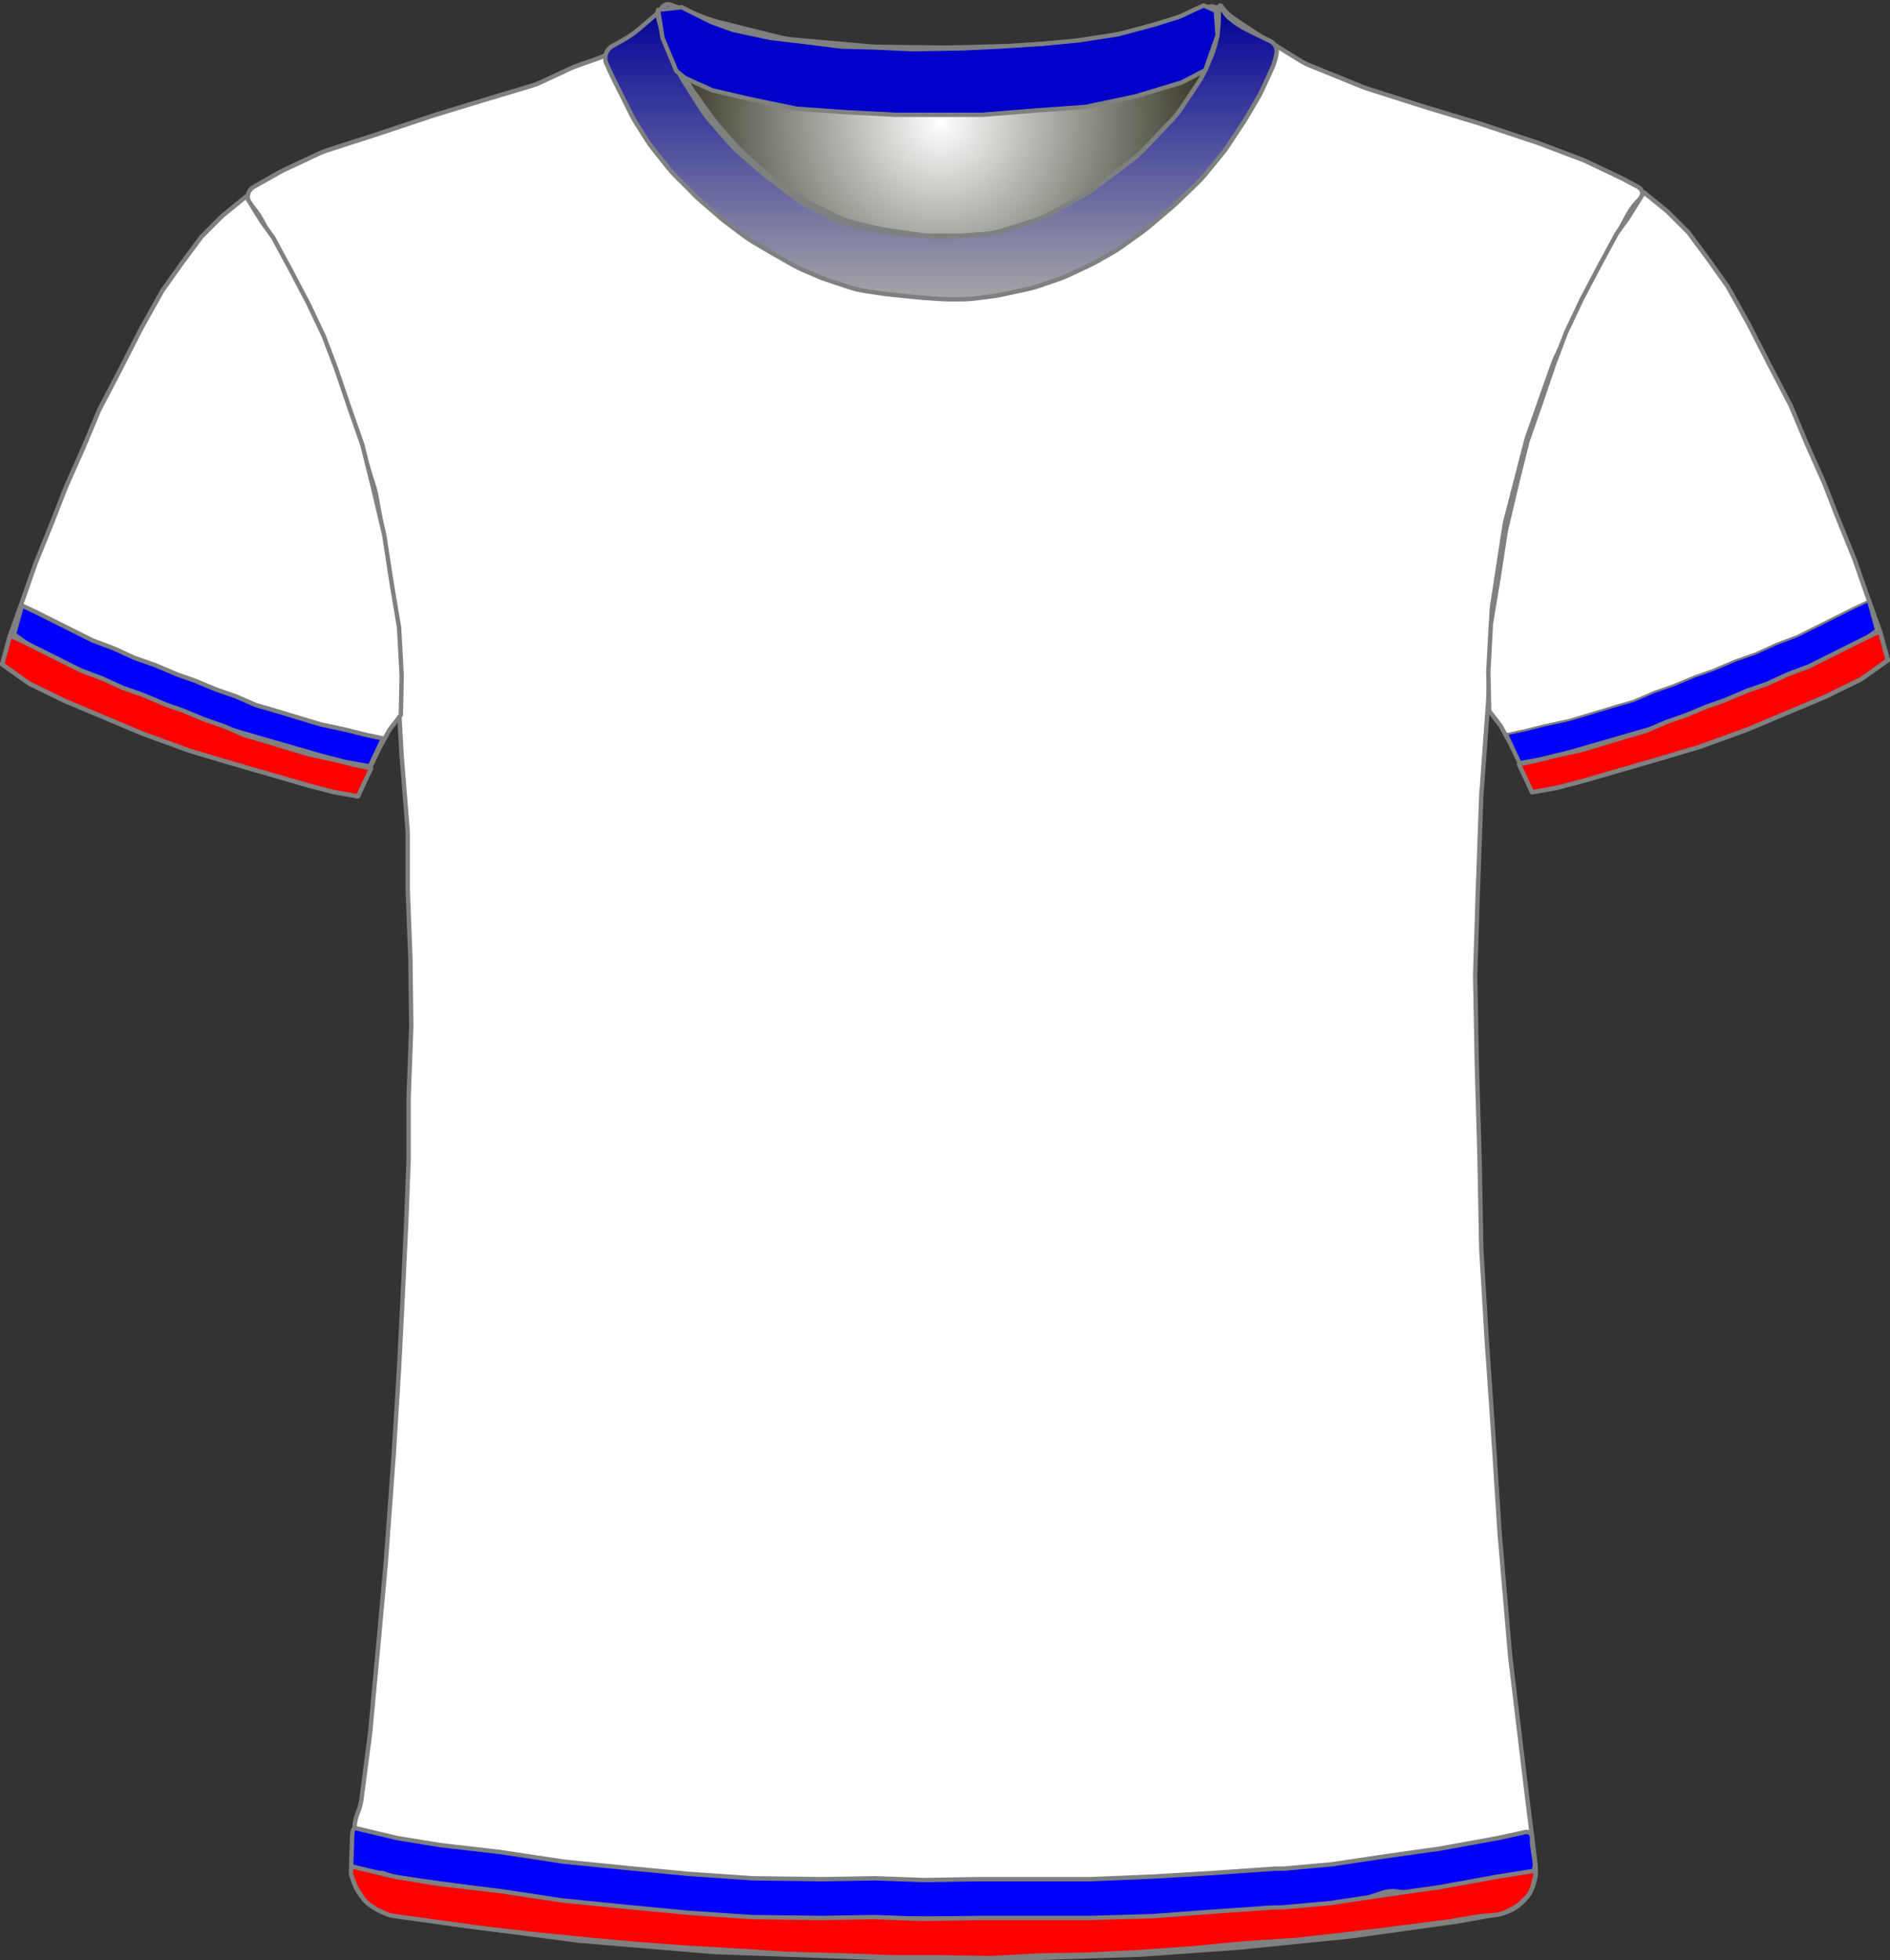 <?xml version="1.0" encoding="UTF-8" standalone="no"?>
<!DOCTYPE svg PUBLIC "-//W3C//DTD SVG 1.1//EN" "http://www.w3.org/Graphics/SVG/1.1/DTD/svg11.dtd">
<svg xmlns="http://www.w3.org/2000/svg" xmlns:xl="http://www.w3.org/1999/xlink" version="1.1" viewBox="-86.5 -462.5 432.405 448.403" width="432.405pt" height="448.403pt" xmlns:dc="http://purl.org/dc/elements/1.1/">
  <rect x="-86.5" y="-462.5" width="432.405" height="448.403" fill="#333333" stroke="none"/>
  <defs>
    <radialGradient cx="0" cy="0" r="1" id="Gradient" gradientUnits="userSpaceOnUse">
      <stop offset="0" stop-color="white"/>
      <stop offset="1" stop-color="#171605"/>
    </radialGradient>
    <radialGradient id="Obj_Gradient" xl:href="#Gradient" gradientTransform="translate(128.759 -434.6) scale(70.263)"/>
    <linearGradient x1="0" x2="1" id="Gradient_2" gradientUnits="userSpaceOnUse">
      <stop offset="0" stop-color="#000098"/>
      <stop offset="1" stop-color="#a5a5a5"/>
    </linearGradient>
    <linearGradient id="Obj_Gradient_2" xl:href="#Gradient_2" gradientTransform="translate(128.787 -461.244) rotate(90) scale(67.199)"/>
  </defs>
  <g stroke="none" stroke-opacity="1" stroke-dasharray="none" fill="none" fill-opacity="1">
    <title>club_nacional</title>
    <g>
      <title>Capa 1</title>
      <path d="M 67.006 -461.41 L 75.171 -458.292 C 76.029 -457.964 76.906 -457.688 77.797 -457.466 L 91.514 -454.036 C 92.676 -453.746 93.858 -453.547 95.051 -453.44 L 112.577 -451.879 C 113.165 -451.826 113.755 -451.796 114.345 -451.789 L 129.824 -451.605 C 130.114 -451.602 130.404 -451.604 130.695 -451.611 L 145.118 -451.986 C 145.479 -451.995 145.839 -452.013 146.199 -452.039 L 160.571 -453.091 C 161.562 -453.164 162.548 -453.3 163.521 -453.5 L 175.094 -455.878 C 176.136 -456.093 177.162 -456.379 178.165 -456.735 L 189.917 -460.91 C 191.007 -461.297 192.21 -460.766 192.659 -459.7 L 192.659 -459.7 C 193.181 -458.46 193.333 -457.095 193.097 -455.771 L 192.916 -454.76 C 192.613 -453.059 192.118 -451.397 191.442 -449.807 L 189.899 -446.176 C 189.34 -444.861 188.661 -443.602 187.868 -442.414 L 184.183 -436.885 C 183.435 -435.764 182.591 -434.711 181.659 -433.737 L 175.364 -427.162 C 174.495 -426.256 173.555 -425.422 172.55 -424.668 L 164.176 -418.387 C 163.299 -417.73 162.377 -417.136 161.416 -416.61 L 154.231 -412.679 C 152.919 -411.961 151.542 -411.373 150.116 -410.923 L 143.443 -408.816 C 141.727 -408.274 139.952 -407.935 138.156 -407.807 L 131.27 -407.315 C 130.197 -407.238 129.121 -407.237 128.049 -407.311 L 119.612 -407.893 C 118.578 -407.964 117.55 -408.105 116.535 -408.315 L 109.4 -409.792 C 107.448 -410.195 105.556 -410.851 103.774 -411.743 L 99.114 -414.072 C 97.88 -414.69 96.704 -415.416 95.6 -416.244 L 89.918 -420.506 C 89.479 -420.835 89.052 -421.18 88.637 -421.54 L 82.882 -426.538 C 82.068 -427.245 81.304 -428.009 80.597 -428.823 L 76.192 -433.896 C 75.438 -434.764 74.75 -435.688 74.134 -436.659 L 70.4 -442.547 C 70.04 -443.115 69.704 -443.699 69.395 -444.297 L 67.775 -447.43 C 67.166 -448.608 66.659 -449.836 66.262 -451.101 L 64.982 -455.174 C 64.767 -455.858 64.584 -456.551 64.434 -457.251 L 64.359 -457.6 C 64.165 -458.508 64.272 -459.456 64.665 -460.297 L 64.759 -460.5 C 65.154 -461.345 66.134 -461.742 67.006 -461.41 Z" fill="url(#Obj_Gradient)"/>
      <path d="M 67.006 -461.41 L 75.171 -458.292 C 76.029 -457.964 76.906 -457.688 77.797 -457.466 L 91.514 -454.036 C 92.676 -453.746 93.858 -453.547 95.051 -453.44 L 112.577 -451.879 C 113.165 -451.826 113.755 -451.796 114.345 -451.789 L 129.824 -451.605 C 130.114 -451.602 130.404 -451.604 130.695 -451.611 L 145.118 -451.986 C 145.479 -451.995 145.839 -452.013 146.199 -452.039 L 160.571 -453.091 C 161.562 -453.164 162.548 -453.3 163.521 -453.5 L 175.094 -455.878 C 176.136 -456.093 177.162 -456.379 178.165 -456.735 L 189.917 -460.91 C 191.007 -461.297 192.21 -460.766 192.659 -459.7 L 192.659 -459.7 C 193.181 -458.46 193.333 -457.095 193.097 -455.771 L 192.916 -454.76 C 192.613 -453.059 192.118 -451.397 191.442 -449.807 L 189.899 -446.176 C 189.34 -444.861 188.661 -443.602 187.868 -442.414 L 184.183 -436.885 C 183.435 -435.764 182.591 -434.711 181.659 -433.737 L 175.364 -427.162 C 174.495 -426.256 173.555 -425.422 172.55 -424.668 L 164.176 -418.387 C 163.299 -417.73 162.377 -417.136 161.416 -416.61 L 154.231 -412.679 C 152.919 -411.961 151.542 -411.373 150.116 -410.923 L 143.443 -408.816 C 141.727 -408.274 139.952 -407.935 138.156 -407.807 L 131.27 -407.315 C 130.197 -407.238 129.121 -407.237 128.049 -407.311 L 119.612 -407.893 C 118.578 -407.964 117.55 -408.105 116.535 -408.315 L 109.4 -409.792 C 107.448 -410.195 105.556 -410.851 103.774 -411.743 L 99.114 -414.072 C 97.88 -414.69 96.704 -415.416 95.6 -416.244 L 89.918 -420.506 C 89.479 -420.835 89.052 -421.18 88.637 -421.54 L 82.882 -426.538 C 82.068 -427.245 81.304 -428.009 80.597 -428.823 L 76.192 -433.896 C 75.438 -434.764 74.75 -435.688 74.134 -436.659 L 70.4 -442.547 C 70.04 -443.115 69.704 -443.699 69.395 -444.297 L 67.775 -447.43 C 67.166 -448.608 66.659 -449.836 66.262 -451.101 L 64.982 -455.174 C 64.767 -455.858 64.584 -456.551 64.434 -457.251 L 64.359 -457.6 C 64.165 -458.508 64.272 -459.456 64.665 -460.297 L 64.759 -460.5 C 65.154 -461.345 66.134 -461.742 67.006 -461.41 Z" stroke="#7f8080" stroke-linecap="round" stroke-linejoin="round" stroke-width="1"/>
      <path d="M 2.973 -24.736 L 16.716 -22.446 C 16.899 -22.415 17.083 -22.388 17.267 -22.364 L 45.621 -18.648 C 45.867 -18.616 46.115 -18.59 46.362 -18.569 L 76.605 -16.032 C 76.862 -16.011 77.12 -15.995 77.377 -15.986 L 116.308 -14.61 C 116.497 -14.603 116.685 -14.6 116.874 -14.6 L 148.341 -14.6 C 148.507 -14.6 148.674 -14.603 148.841 -14.608 L 173.875 -15.39 C 174.086 -15.397 174.296 -15.407 174.506 -15.422 L 196.553 -16.983 C 196.712 -16.994 196.87 -17.008 197.028 -17.024 L 222.288 -19.569 C 222.49 -19.59 222.691 -19.614 222.892 -19.642 L 246.685 -22.957 C 246.889 -22.986 247.092 -23.018 247.295 -23.054 L 256.491 -24.7 C 261.818 -25.653 265.469 -30.607 264.802 -35.977 L 262.595 -53.768 C 262.592 -53.789 262.589 -53.811 262.587 -53.832 L 259.023 -83.531 C 259.002 -83.71 258.983 -83.89 258.968 -84.07 L 256.605 -111.63 C 256.596 -111.743 256.587 -111.857 256.58 -111.971 L 255.193 -133.562 C 255.192 -133.587 255.19 -133.613 255.188 -133.638 L 253.596 -156.724 C 253.593 -156.775 253.589 -156.825 253.586 -156.876 L 252.41 -176.678 C 252.397 -176.893 252.389 -177.107 252.385 -177.322 L 251.992 -197.917 C 251.991 -197.972 251.99 -198.028 251.988 -198.083 L 251.393 -218.317 C 251.392 -218.372 251.39 -218.428 251.389 -218.483 L 250.999 -238.992 C 250.993 -239.264 250.995 -239.536 251.004 -239.807 L 251.59 -258.167 C 251.59 -258.189 251.591 -258.211 251.592 -258.233 L 252.38 -280.102 C 252.387 -280.301 252.398 -280.499 252.413 -280.697 L 253.97 -301.918 C 253.984 -302.106 253.994 -302.294 254.001 -302.483 L 254.756 -322.382 C 254.779 -322.993 254.837 -323.603 254.931 -324.208 L 257.67 -342.012 C 257.75 -342.537 257.857 -343.058 257.99 -343.572 L 262.618 -361.53 C 262.733 -361.976 262.868 -362.418 263.021 -362.853 L 268.741 -379.092 C 268.908 -379.564 269.096 -380.027 269.305 -380.481 L 274.837 -392.466 C 274.939 -392.689 275.047 -392.909 275.16 -393.126 L 280.522 -403.468 C 280.568 -403.556 280.614 -403.644 280.662 -403.731 L 285.878 -413.348 C 286.615 -414.707 287.565 -415.94 288.691 -417 L 288.691 -417 C 289.366 -417.635 289.398 -418.698 288.763 -419.373 C 288.638 -419.505 288.493 -419.617 288.333 -419.702 L 285.119 -421.424 C 284.9 -421.541 284.679 -421.653 284.455 -421.76 L 276.601 -425.509 C 276.194 -425.703 275.78 -425.88 275.358 -426.039 L 265.683 -429.69 C 265.488 -429.763 265.292 -429.833 265.094 -429.899 L 252.4 -434.13 C 252.26 -434.177 252.121 -434.221 251.98 -434.264 L 239.097 -438.168 C 239.026 -438.189 238.956 -438.211 238.885 -438.233 L 226.381 -442.212 C 225.988 -442.337 225.599 -442.478 225.216 -442.633 L 213.24 -447.493 C 212.409 -447.83 211.607 -448.237 210.844 -448.709 L 201.224 -454.656 C 201.069 -454.752 200.915 -454.851 200.762 -454.952 L 195.872 -458.212 C 194.891 -458.867 194.019 -459.673 193.291 -460.6 L 193.291 -460.6 C 193.185 -460.734 192.991 -460.758 192.856 -460.652 C 192.753 -460.571 192.713 -460.435 192.754 -460.311 L 192.891 -459.9 C 193.35 -458.522 193.455 -457.051 193.195 -455.622 L 192.8 -453.449 C 192.528 -451.957 192.047 -450.512 191.369 -449.156 L 189.836 -446.091 C 189.54 -445.498 189.206 -444.923 188.838 -444.371 L 185.635 -439.566 C 185.206 -438.923 184.731 -438.312 184.214 -437.737 L 179.652 -432.668 C 179.611 -432.623 179.57 -432.577 179.528 -432.532 L 173.534 -426.024 C 172.906 -425.343 172.221 -424.717 171.485 -424.154 L 166.46 -420.312 C 166.014 -419.971 165.551 -419.654 165.071 -419.361 L 158.585 -415.406 C 157.923 -415.002 157.233 -414.648 156.52 -414.344 L 149.404 -411.316 C 148.597 -410.973 147.762 -410.696 146.909 -410.489 L 142.83 -409.5 C 142.005 -409.3 141.166 -409.166 140.32 -409.1 L 134.619 -408.65 C 134.201 -408.617 133.78 -408.6 133.36 -408.6 L 126.328 -408.6 C 125.571 -408.6 124.815 -408.654 124.065 -408.761 L 116.119 -409.896 C 115.634 -409.965 115.152 -410.057 114.675 -410.17 L 108.714 -411.59 C 107.569 -411.862 106.457 -412.261 105.399 -412.777 L 99.119 -415.844 C 98.634 -416.081 98.161 -416.343 97.702 -416.627 L 93.491 -419.242 C 92.891 -419.613 92.317 -420.025 91.772 -420.472 L 87.326 -424.124 C 87.103 -424.308 86.884 -424.498 86.671 -424.693 L 82.868 -428.179 C 82.417 -428.593 81.99 -429.032 81.589 -429.495 L 77.47 -434.247 C 77.151 -434.615 76.848 -434.998 76.564 -435.394 L 72.134 -441.564 C 71.639 -442.254 71.2 -442.981 70.821 -443.74 L 68.244 -448.893 C 68.209 -448.964 68.174 -449.036 68.139 -449.108 L 66.891 -451.7 C 66.04 -453.467 65.685 -455.431 65.862 -457.384 L 66.042 -459.367 C 66.066 -459.628 65.873 -459.86 65.611 -459.884 C 65.449 -459.899 65.29 -459.829 65.191 -459.7 L 65.191 -459.7 C 64.527 -458.837 63.747 -458.071 62.873 -457.424 L 58.976 -454.537 C 58.853 -454.446 58.728 -454.356 58.601 -454.268 L 53.979 -451.046 C 52.792 -450.219 51.499 -449.557 50.134 -449.077 L 45.527 -447.459 C 45.037 -447.286 44.555 -447.09 44.083 -446.871 L 37.236 -443.686 C 36.54 -443.363 35.822 -443.089 35.086 -442.869 L 24.216 -439.608 C 24.199 -439.603 24.182 -439.597 24.166 -439.592 L 13.198 -436.263 C 13.06 -436.221 12.922 -436.177 12.786 -436.132 L -.136 -431.825 C -.185 -431.808 -.234 -431.792 -.283 -431.776 L -11.651 -428.109 C -12.289 -427.903 -12.914 -427.657 -13.522 -427.373 L -21.454 -423.66 C -21.824 -423.487 -22.187 -423.299 -22.543 -423.098 L -28.489 -419.737 C -29.743 -419.029 -30.184 -417.439 -29.476 -416.186 C -29.399 -416.05 -29.31 -415.92 -29.209 -415.8 L -28.345 -414.763 C -27.59 -413.857 -26.938 -412.87 -26.4 -411.821 L -23.322 -405.821 C -23.247 -405.674 -23.169 -405.528 -23.089 -405.383 L -19.134 -398.227 C -19.051 -398.076 -18.97 -397.923 -18.891 -397.769 L -14.783 -389.731 C -14.534 -389.244 -14.31 -388.744 -14.112 -388.234 L -10.629 -379.252 C -10.616 -379.217 -10.602 -379.183 -10.589 -379.148 L -6.992 -370.062 C -6.87 -369.754 -6.758 -369.442 -6.655 -369.127 L -4.033 -361.074 C -4.017 -361.025 -4.001 -360.975 -3.986 -360.925 L -.914 -351.167 C -.711 -350.523 -.549 -349.867 -.429 -349.202 L 1.556 -338.193 C 1.579 -338.064 1.601 -337.935 1.621 -337.807 L 3.327 -326.813 C 3.369 -326.538 3.405 -326.261 3.433 -325.984 L 4.321 -317.287 C 4.367 -316.829 4.394 -316.37 4.401 -315.909 L 4.586 -303.934 C 4.589 -303.711 4.597 -303.489 4.61 -303.267 L 5.38 -289.785 C 5.387 -289.662 5.396 -289.538 5.406 -289.415 L 6.739 -272.841 C 6.774 -272.414 6.791 -271.986 6.791 -271.557 L 6.791 -259.108 C 6.791 -258.903 6.795 -258.698 6.803 -258.493 L 7.383 -243.404 C 7.388 -243.268 7.392 -243.132 7.393 -242.996 L 7.586 -228.2 C 7.589 -227.933 7.586 -227.667 7.576 -227.4 L 7.002 -211.896 C 6.994 -211.699 6.991 -211.501 6.991 -211.304 L 6.991 -197.708 C 6.991 -197.503 6.987 -197.298 6.979 -197.093 L 6.394 -181.878 C 6.392 -181.826 6.39 -181.774 6.387 -181.722 L 5.592 -165.219 C 5.591 -165.206 5.59 -165.194 5.59 -165.181 L 4.795 -149.489 C 4.792 -149.43 4.789 -149.37 4.785 -149.311 L 3.596 -130.09 C 3.593 -130.03 3.589 -129.97 3.584 -129.91 L 1.801 -105.541 C 1.794 -105.447 1.787 -105.353 1.778 -105.26 L -.008 -85.615 C -.009 -85.605 -.01 -85.595 -.011 -85.585 L -1.781 -66.5 C -1.8 -66.3 -1.822 -66.1 -1.848 -65.901 L -3.809 -50.928 C -3.942 -49.914 -4.211 -48.922 -4.609 -47.98 L -4.609 -47.98 C -5.007 -47.04 -5.255 -46.043 -5.346 -45.025 L -6.109 -36.48 C -6.617 -30.793 -2.659 -25.675 2.973 -24.736 Z" fill="white"/>
      <path d="M 2.973 -24.736 L 16.716 -22.446 C 16.899 -22.415 17.083 -22.388 17.267 -22.364 L 45.621 -18.648 C 45.867 -18.616 46.115 -18.59 46.362 -18.569 L 76.605 -16.032 C 76.862 -16.011 77.12 -15.995 77.377 -15.986 L 116.308 -14.61 C 116.497 -14.603 116.685 -14.6 116.874 -14.6 L 148.341 -14.6 C 148.507 -14.6 148.674 -14.603 148.841 -14.608 L 173.875 -15.39 C 174.086 -15.397 174.296 -15.407 174.506 -15.422 L 196.553 -16.983 C 196.712 -16.994 196.87 -17.008 197.028 -17.024 L 222.288 -19.569 C 222.49 -19.59 222.691 -19.614 222.892 -19.642 L 246.685 -22.957 C 246.889 -22.986 247.092 -23.018 247.295 -23.054 L 256.491 -24.7 C 261.818 -25.653 265.469 -30.607 264.802 -35.977 L 262.595 -53.768 C 262.592 -53.789 262.589 -53.811 262.587 -53.832 L 259.023 -83.531 C 259.002 -83.71 258.983 -83.89 258.968 -84.07 L 256.605 -111.63 C 256.596 -111.743 256.587 -111.857 256.58 -111.971 L 255.193 -133.562 C 255.192 -133.587 255.19 -133.613 255.188 -133.638 L 253.596 -156.724 C 253.593 -156.775 253.589 -156.825 253.586 -156.876 L 252.41 -176.678 C 252.397 -176.893 252.389 -177.107 252.385 -177.322 L 251.992 -197.917 C 251.991 -197.972 251.99 -198.028 251.988 -198.083 L 251.393 -218.317 C 251.392 -218.372 251.39 -218.428 251.389 -218.483 L 250.999 -238.992 C 250.993 -239.264 250.995 -239.536 251.004 -239.807 L 251.59 -258.167 C 251.59 -258.189 251.591 -258.211 251.592 -258.233 L 252.38 -280.102 C 252.387 -280.301 252.398 -280.499 252.413 -280.697 L 253.97 -301.918 C 253.984 -302.106 253.994 -302.294 254.001 -302.483 L 254.756 -322.382 C 254.779 -322.993 254.837 -323.603 254.931 -324.208 L 257.67 -342.012 C 257.75 -342.537 257.857 -343.058 257.99 -343.572 L 262.618 -361.53 C 262.733 -361.976 262.868 -362.418 263.021 -362.853 L 268.741 -379.092 C 268.908 -379.564 269.096 -380.027 269.305 -380.481 L 274.837 -392.466 C 274.939 -392.689 275.047 -392.909 275.16 -393.126 L 280.522 -403.468 C 280.568 -403.556 280.614 -403.644 280.662 -403.731 L 285.878 -413.348 C 286.615 -414.707 287.565 -415.94 288.691 -417 L 288.691 -417 C 289.366 -417.635 289.398 -418.698 288.763 -419.373 C 288.638 -419.505 288.493 -419.617 288.333 -419.702 L 285.119 -421.424 C 284.9 -421.541 284.679 -421.653 284.455 -421.76 L 276.601 -425.509 C 276.194 -425.703 275.78 -425.88 275.358 -426.039 L 265.683 -429.69 C 265.488 -429.763 265.292 -429.833 265.094 -429.899 L 252.4 -434.13 C 252.26 -434.177 252.121 -434.221 251.98 -434.264 L 239.097 -438.168 C 239.026 -438.189 238.956 -438.211 238.885 -438.233 L 226.381 -442.212 C 225.988 -442.337 225.599 -442.478 225.216 -442.633 L 213.24 -447.493 C 212.409 -447.83 211.607 -448.237 210.844 -448.709 L 201.224 -454.656 C 201.069 -454.752 200.915 -454.851 200.762 -454.952 L 195.872 -458.212 C 194.891 -458.867 194.019 -459.673 193.291 -460.6 L 193.291 -460.6 C 193.185 -460.734 192.991 -460.758 192.856 -460.652 C 192.753 -460.571 192.713 -460.435 192.754 -460.311 L 192.891 -459.9 C 193.35 -458.522 193.455 -457.051 193.195 -455.622 L 192.8 -453.449 C 192.528 -451.957 192.047 -450.512 191.369 -449.156 L 189.836 -446.091 C 189.54 -445.498 189.206 -444.923 188.838 -444.371 L 185.635 -439.566 C 185.206 -438.923 184.731 -438.312 184.214 -437.737 L 179.652 -432.668 C 179.611 -432.623 179.57 -432.577 179.528 -432.532 L 173.534 -426.024 C 172.906 -425.343 172.221 -424.717 171.485 -424.154 L 166.46 -420.312 C 166.014 -419.971 165.551 -419.654 165.071 -419.361 L 158.585 -415.406 C 157.923 -415.002 157.233 -414.648 156.52 -414.344 L 149.404 -411.316 C 148.597 -410.973 147.762 -410.696 146.909 -410.489 L 142.83 -409.5 C 142.005 -409.3 141.166 -409.166 140.32 -409.1 L 134.619 -408.65 C 134.201 -408.617 133.78 -408.6 133.36 -408.6 L 126.328 -408.6 C 125.571 -408.6 124.815 -408.654 124.065 -408.761 L 116.119 -409.896 C 115.634 -409.965 115.152 -410.057 114.675 -410.17 L 108.714 -411.59 C 107.569 -411.862 106.457 -412.261 105.399 -412.777 L 99.119 -415.844 C 98.634 -416.081 98.161 -416.343 97.702 -416.627 L 93.491 -419.242 C 92.891 -419.613 92.317 -420.025 91.772 -420.472 L 87.326 -424.124 C 87.103 -424.308 86.884 -424.498 86.671 -424.693 L 82.868 -428.179 C 82.417 -428.593 81.99 -429.032 81.589 -429.495 L 77.47 -434.247 C 77.151 -434.615 76.848 -434.998 76.564 -435.394 L 72.134 -441.564 C 71.639 -442.254 71.2 -442.981 70.821 -443.74 L 68.244 -448.893 C 68.209 -448.964 68.174 -449.036 68.139 -449.108 L 66.891 -451.7 C 66.04 -453.467 65.685 -455.431 65.862 -457.384 L 66.042 -459.367 C 66.066 -459.628 65.873 -459.86 65.611 -459.884 C 65.449 -459.899 65.29 -459.829 65.191 -459.7 L 65.191 -459.7 C 64.527 -458.837 63.747 -458.071 62.873 -457.424 L 58.976 -454.537 C 58.853 -454.446 58.728 -454.356 58.601 -454.268 L 53.979 -451.046 C 52.792 -450.219 51.499 -449.557 50.134 -449.077 L 45.527 -447.459 C 45.037 -447.286 44.555 -447.09 44.083 -446.871 L 37.236 -443.686 C 36.54 -443.363 35.822 -443.089 35.086 -442.869 L 24.216 -439.608 C 24.199 -439.603 24.182 -439.597 24.166 -439.592 L 13.198 -436.263 C 13.06 -436.221 12.922 -436.177 12.786 -436.132 L -.136 -431.825 C -.185 -431.808 -.234 -431.792 -.283 -431.776 L -11.651 -428.109 C -12.289 -427.903 -12.914 -427.657 -13.522 -427.373 L -21.454 -423.66 C -21.824 -423.487 -22.187 -423.299 -22.543 -423.098 L -28.489 -419.737 C -29.743 -419.029 -30.184 -417.439 -29.476 -416.186 C -29.399 -416.05 -29.31 -415.92 -29.209 -415.8 L -28.345 -414.763 C -27.59 -413.857 -26.938 -412.87 -26.4 -411.821 L -23.322 -405.821 C -23.247 -405.674 -23.169 -405.528 -23.089 -405.383 L -19.134 -398.227 C -19.051 -398.076 -18.97 -397.923 -18.891 -397.769 L -14.783 -389.731 C -14.534 -389.244 -14.31 -388.744 -14.112 -388.234 L -10.629 -379.252 C -10.616 -379.217 -10.602 -379.183 -10.589 -379.148 L -6.992 -370.062 C -6.87 -369.754 -6.758 -369.442 -6.655 -369.127 L -4.033 -361.074 C -4.017 -361.025 -4.001 -360.975 -3.986 -360.925 L -.914 -351.167 C -.711 -350.523 -.549 -349.867 -.429 -349.202 L 1.556 -338.193 C 1.579 -338.064 1.601 -337.935 1.621 -337.807 L 3.327 -326.813 C 3.369 -326.538 3.405 -326.261 3.433 -325.984 L 4.321 -317.287 C 4.367 -316.829 4.394 -316.37 4.401 -315.909 L 4.586 -303.934 C 4.589 -303.711 4.597 -303.489 4.61 -303.267 L 5.38 -289.785 C 5.387 -289.662 5.396 -289.538 5.406 -289.415 L 6.739 -272.841 C 6.774 -272.414 6.791 -271.986 6.791 -271.557 L 6.791 -259.108 C 6.791 -258.903 6.795 -258.698 6.803 -258.493 L 7.383 -243.404 C 7.388 -243.268 7.392 -243.132 7.393 -242.996 L 7.586 -228.2 C 7.589 -227.933 7.586 -227.667 7.576 -227.4 L 7.002 -211.896 C 6.994 -211.699 6.991 -211.501 6.991 -211.304 L 6.991 -197.708 C 6.991 -197.503 6.987 -197.298 6.979 -197.093 L 6.394 -181.878 C 6.392 -181.826 6.39 -181.774 6.387 -181.722 L 5.592 -165.219 C 5.591 -165.206 5.59 -165.194 5.59 -165.181 L 4.795 -149.489 C 4.792 -149.43 4.789 -149.37 4.785 -149.311 L 3.596 -130.09 C 3.593 -130.03 3.589 -129.97 3.584 -129.91 L 1.801 -105.541 C 1.794 -105.447 1.787 -105.353 1.778 -105.26 L -.008 -85.615 C -.009 -85.605 -.01 -85.595 -.011 -85.585 L -1.781 -66.5 C -1.8 -66.3 -1.822 -66.1 -1.848 -65.901 L -3.809 -50.928 C -3.942 -49.914 -4.211 -48.922 -4.609 -47.98 L -4.609 -47.98 C -5.007 -47.04 -5.255 -46.043 -5.346 -45.025 L -6.109 -36.48 C -6.617 -30.793 -2.659 -25.675 2.973 -24.736 Z" stroke="#7f8080" stroke-linecap="round" stroke-linejoin="round" stroke-width="1"/>
      <path d="M -86 -310.554 L -79.8 -306.154 L -71.6 -302.154 L -63 -298.554 L -54 -294.754 L -43 -290.754 L -33.6 -287.954 L -24.6 -285.354 L -15.6 -282.754 L -10.2 -281.354 L -4.6 -280.354 L -2.2 -286.154 L .4 -291.554 L 2.6 -295.554 L 5.2 -298.954 L 5.4 -307.954 L 4.8 -318.954 L 3 -329.754 L 1.4 -340.154 L -1.2 -351.154 L -3.6 -360.754 L -6.4 -368.754 L -9.6 -378.154 L -12.4 -385.554 L -16 -393.154 L -20 -400.754 L -24 -408.154 L -26.6 -411.754 L -30.2 -417.554 L -35.6 -413.154 L -40.4 -408.354 L -45 -402.154 L -49.4 -395.954 L -54.2 -387.354 L -59 -377.954 L -63.8 -368.754 L -67.4 -360.154 L -71.4 -351.154 L -74.6 -342.954 L -78.4 -333.554 L -81.2 -325.554 L -84.2 -317.154 Z" fill="white"/>
      <path d="M -86 -310.554 L -79.8 -306.154 L -71.6 -302.154 L -63 -298.554 L -54 -294.754 L -43 -290.754 L -33.6 -287.954 L -24.6 -285.354 L -15.6 -282.754 L -10.2 -281.354 L -4.6 -280.354 L -2.2 -286.154 L .4 -291.554 L 2.6 -295.554 L 5.2 -298.954 L 5.4 -307.954 L 4.8 -318.954 L 3 -329.754 L 1.4 -340.154 L -1.2 -351.154 L -3.6 -360.754 L -6.4 -368.754 L -9.6 -378.154 L -12.4 -385.554 L -16 -393.154 L -20 -400.754 L -24 -408.154 L -26.6 -411.754 L -30.2 -417.554 L -35.6 -413.154 L -40.4 -408.354 L -45 -402.154 L -49.4 -395.954 L -54.2 -387.354 L -59 -377.954 L -63.8 -368.754 L -67.4 -360.154 L -71.4 -351.154 L -74.6 -342.954 L -78.4 -333.554 L -81.2 -325.554 L -84.2 -317.154 Z" stroke="#7f8080" stroke-linecap="round" stroke-linejoin="round" stroke-width="1"/>
      <path d="M 345.405 -311.497 L 339.205 -307.097 L 331.005 -303.097 L 322.405 -299.497 L 313.405 -295.697 L 302.405 -291.697 L 293.005 -288.897 L 284.005 -286.297 L 275.005 -283.697 L 269.605 -282.297 L 264.005 -281.297 L 261.605 -287.097 L 259.005 -292.497 L 256.805 -296.497 L 254.205 -299.897 L 254.005 -308.897 L 254.605 -319.897 L 256.405 -330.697 L 258.005 -341.097 L 260.605 -352.097 L 263.005 -361.697 L 265.805 -369.697 L 269.005 -379.097 L 271.805 -386.497 L 275.405 -394.097 L 279.405 -401.697 L 283.405 -409.097 L 286.005 -412.697 L 289.605 -418.497 L 295.005 -414.097 L 299.805 -409.297 L 304.405 -403.097 L 308.805 -396.897 L 313.605 -388.297 L 318.405 -378.897 L 323.205 -369.697 L 326.805 -361.097 L 330.805 -352.097 L 334.005 -343.897 L 337.805 -334.497 L 340.605 -326.497 L 343.605 -318.097 Z" fill="white"/>
      <path d="M 345.405 -311.497 L 339.205 -307.097 L 331.005 -303.097 L 322.405 -299.497 L 313.405 -295.697 L 302.405 -291.697 L 293.005 -288.897 L 284.005 -286.297 L 275.005 -283.697 L 269.605 -282.297 L 264.005 -281.297 L 261.605 -287.097 L 259.005 -292.497 L 256.805 -296.497 L 254.205 -299.897 L 254.005 -308.897 L 254.605 -319.897 L 256.405 -330.697 L 258.005 -341.097 L 260.605 -352.097 L 263.005 -361.697 L 265.805 -369.697 L 269.005 -379.097 L 271.805 -386.497 L 275.405 -394.097 L 279.405 -401.697 L 283.405 -409.097 L 286.005 -412.697 L 289.605 -418.497 L 295.005 -414.097 L 299.805 -409.297 L 304.405 -403.097 L 308.805 -396.897 L 313.605 -388.297 L 318.405 -378.897 L 323.205 -369.697 L 326.805 -361.097 L 330.805 -352.097 L 334.005 -343.897 L 337.805 -334.497 L 340.605 -326.497 L 343.605 -318.097 Z" stroke="#7f8080" stroke-linecap="round" stroke-linejoin="round" stroke-width="1"/>
      <path d="M 64.572 -460.036 L 59.843 -455.983 C 58.693 -454.997 57.448 -454.127 56.126 -453.385 L 53.6 -451.968 C 52.164 -451.163 51.584 -449.394 52.262 -447.895 L 53.28 -445.648 C 53.402 -445.38 53.528 -445.113 53.66 -444.85 L 55.462 -441.245 L 57.949 -436.271 C 58.291 -435.588 58.667 -434.922 59.075 -434.275 L 61.401 -430.592 C 61.842 -429.895 62.319 -429.222 62.832 -428.576 L 66.243 -424.278 C 66.789 -423.59 67.374 -422.934 67.995 -422.313 L 72.661 -417.647 C 73.062 -417.246 73.477 -416.86 73.907 -416.49 L 78.47 -412.556 C 78.865 -412.216 79.271 -411.889 79.688 -411.576 L 83.663 -408.595 C 84.329 -408.096 85.021 -407.633 85.737 -407.208 L 89.87 -404.759 C 89.998 -404.683 90.127 -404.609 90.257 -404.535 L 94.954 -401.873 C 95.692 -401.455 96.453 -401.078 97.233 -400.743 L 100.783 -399.222 C 101.369 -398.971 101.965 -398.744 102.57 -398.543 L 107.588 -396.87 C 108.835 -396.454 110.116 -396.146 111.416 -395.949 L 115.515 -395.328 C 115.88 -395.273 116.246 -395.226 116.614 -395.189 L 123.495 -394.483 C 123.74 -394.458 123.985 -394.437 124.231 -394.419 L 128.758 -394.102 C 129.294 -394.064 129.831 -394.045 130.368 -394.045 L 133.63 -394.045 C 134.584 -394.045 135.537 -394.105 136.483 -394.223 L 140.472 -394.721 C 141.132 -394.804 141.788 -394.915 142.438 -395.054 L 148.52 -396.358 C 149.414 -396.549 150.296 -396.794 151.161 -397.09 L 155.67 -398.636 C 156.464 -398.909 157.243 -399.224 158.003 -399.582 L 162.837 -401.857 C 163.387 -402.116 163.927 -402.396 164.455 -402.698 L 168.222 -404.851 C 168.915 -405.247 169.587 -405.679 170.235 -406.144 L 174.911 -409.505 C 175.412 -409.865 175.898 -410.245 176.368 -410.644 L 181.689 -415.159 C 182.071 -415.483 182.443 -415.82 182.803 -416.168 L 187.502 -420.716 C 188.142 -421.335 188.745 -421.991 189.309 -422.679 L 193.102 -427.316 C 193.609 -427.935 194.083 -428.58 194.522 -429.249 L 198.139 -434.753 C 198.355 -435.081 198.562 -435.415 198.76 -435.753 L 201.283 -440.057 C 201.669 -440.715 202.022 -441.393 202.341 -442.086 L 204.459 -446.697 C 204.992 -447.857 205.363 -449.085 205.562 -450.345 L 205.562 -450.345 C 205.741 -451.474 205.161 -452.588 204.134 -453.09 L 198.841 -455.678 C 197.526 -456.321 196.292 -457.115 195.162 -458.045 L 194.756 -458.38 C 193.912 -459.075 193.289 -460.001 192.962 -461.045 L 192.962 -461.045 C 192.916 -461.195 192.757 -461.278 192.608 -461.231 C 192.492 -461.195 192.413 -461.09 192.409 -460.97 L 192.3 -457.547 C 192.209 -454.704 191.592 -451.902 190.479 -449.284 L 189.602 -447.221 C 189.043 -445.907 188.364 -444.647 187.572 -443.459 L 183.886 -437.93 C 183.138 -436.809 182.294 -435.756 181.362 -434.782 L 175.067 -428.208 C 174.199 -427.301 173.258 -426.467 172.254 -425.714 L 163.879 -419.433 C 163.002 -418.775 162.08 -418.181 161.119 -417.655 L 153.934 -413.724 C 152.623 -413.007 151.245 -412.419 149.82 -411.969 L 143.147 -409.861 C 141.43 -409.319 139.655 -408.98 137.859 -408.852 L 130.973 -408.36 C 129.901 -408.284 128.824 -408.282 127.752 -408.356 L 119.315 -408.938 C 118.281 -409.01 117.253 -409.151 116.238 -409.361 L 109.103 -410.837 C 107.151 -411.241 105.26 -411.897 103.477 -412.788 L 98.817 -415.118 C 97.583 -415.735 96.407 -416.462 95.303 -417.29 L 89.621 -421.551 C 89.182 -421.88 88.755 -422.225 88.341 -422.585 L 82.585 -427.583 C 81.771 -428.29 81.007 -429.054 80.3 -429.868 L 75.895 -434.941 C 75.141 -435.809 74.453 -436.733 73.837 -437.704 L 70.103 -443.592 C 69.743 -444.161 69.408 -444.745 69.098 -445.343 L 67.478 -448.475 C 66.869 -449.653 66.362 -450.881 65.965 -452.146 L 64.685 -456.22 C 64.47 -456.903 64.287 -457.596 64.137 -458.296 L 63.912 -459.348 C 63.827 -459.745 64.053 -460.143 64.438 -460.273 L 64.438 -460.273 C 64.51 -460.297 64.589 -460.258 64.613 -460.186 C 64.631 -460.132 64.615 -460.073 64.572 -460.036 Z" fill="url(#Obj_Gradient_2)"/>
      <path d="M 64.572 -460.036 L 59.843 -455.983 C 58.693 -454.997 57.448 -454.127 56.126 -453.385 L 53.6 -451.968 C 52.164 -451.163 51.584 -449.394 52.262 -447.895 L 53.28 -445.648 C 53.402 -445.38 53.528 -445.113 53.66 -444.85 L 55.462 -441.245 L 57.949 -436.271 C 58.291 -435.588 58.667 -434.922 59.075 -434.275 L 61.401 -430.592 C 61.842 -429.895 62.319 -429.222 62.832 -428.576 L 66.243 -424.278 C 66.789 -423.59 67.374 -422.934 67.995 -422.313 L 72.661 -417.647 C 73.062 -417.246 73.477 -416.86 73.907 -416.49 L 78.47 -412.556 C 78.865 -412.216 79.271 -411.889 79.688 -411.576 L 83.663 -408.595 C 84.329 -408.096 85.021 -407.633 85.737 -407.208 L 89.87 -404.759 C 89.998 -404.683 90.127 -404.609 90.257 -404.535 L 94.954 -401.873 C 95.692 -401.455 96.453 -401.078 97.233 -400.743 L 100.783 -399.222 C 101.369 -398.971 101.965 -398.744 102.57 -398.543 L 107.588 -396.87 C 108.835 -396.454 110.116 -396.146 111.416 -395.949 L 115.515 -395.328 C 115.88 -395.273 116.246 -395.226 116.614 -395.189 L 123.495 -394.483 C 123.74 -394.458 123.985 -394.437 124.231 -394.419 L 128.758 -394.102 C 129.294 -394.064 129.831 -394.045 130.368 -394.045 L 133.63 -394.045 C 134.584 -394.045 135.537 -394.105 136.483 -394.223 L 140.472 -394.721 C 141.132 -394.804 141.788 -394.915 142.438 -395.054 L 148.52 -396.358 C 149.414 -396.549 150.296 -396.794 151.161 -397.09 L 155.67 -398.636 C 156.464 -398.909 157.243 -399.224 158.003 -399.582 L 162.837 -401.857 C 163.387 -402.116 163.927 -402.396 164.455 -402.698 L 168.222 -404.851 C 168.915 -405.247 169.587 -405.679 170.235 -406.144 L 174.911 -409.505 C 175.412 -409.865 175.898 -410.245 176.368 -410.644 L 181.689 -415.159 C 182.071 -415.483 182.443 -415.82 182.803 -416.168 L 187.502 -420.716 C 188.142 -421.335 188.745 -421.991 189.309 -422.679 L 193.102 -427.316 C 193.609 -427.935 194.083 -428.58 194.522 -429.249 L 198.139 -434.753 C 198.355 -435.081 198.562 -435.415 198.76 -435.753 L 201.283 -440.057 C 201.669 -440.715 202.022 -441.393 202.341 -442.086 L 204.459 -446.697 C 204.992 -447.857 205.363 -449.085 205.562 -450.345 L 205.562 -450.345 C 205.741 -451.474 205.161 -452.588 204.134 -453.09 L 198.841 -455.678 C 197.526 -456.321 196.292 -457.115 195.162 -458.045 L 194.756 -458.38 C 193.912 -459.075 193.289 -460.001 192.962 -461.045 L 192.962 -461.045 C 192.916 -461.195 192.757 -461.278 192.608 -461.231 C 192.492 -461.195 192.413 -461.09 192.409 -460.97 L 192.3 -457.547 C 192.209 -454.704 191.592 -451.902 190.479 -449.284 L 189.602 -447.221 C 189.043 -445.907 188.364 -444.647 187.572 -443.459 L 183.886 -437.93 C 183.138 -436.809 182.294 -435.756 181.362 -434.782 L 175.067 -428.208 C 174.199 -427.301 173.258 -426.467 172.254 -425.714 L 163.879 -419.433 C 163.002 -418.775 162.08 -418.181 161.119 -417.655 L 153.934 -413.724 C 152.623 -413.007 151.245 -412.419 149.82 -411.969 L 143.147 -409.861 C 141.43 -409.319 139.655 -408.98 137.859 -408.852 L 130.973 -408.36 C 129.901 -408.284 128.824 -408.282 127.752 -408.356 L 119.315 -408.938 C 118.281 -409.01 117.253 -409.151 116.238 -409.361 L 109.103 -410.837 C 107.151 -411.241 105.26 -411.897 103.477 -412.788 L 98.817 -415.118 C 97.583 -415.735 96.407 -416.462 95.303 -417.29 L 89.621 -421.551 C 89.182 -421.88 88.755 -422.225 88.341 -422.585 L 82.585 -427.583 C 81.771 -428.29 81.007 -429.054 80.3 -429.868 L 75.895 -434.941 C 75.141 -435.809 74.453 -436.733 73.837 -437.704 L 70.103 -443.592 C 69.743 -444.161 69.408 -444.745 69.098 -445.343 L 67.478 -448.475 C 66.869 -449.653 66.362 -450.881 65.965 -452.146 L 64.685 -456.22 C 64.47 -456.903 64.287 -457.596 64.137 -458.296 L 63.912 -459.348 C 63.827 -459.745 64.053 -460.143 64.438 -460.273 L 64.438 -460.273 C 64.51 -460.297 64.589 -460.258 64.613 -460.186 C 64.631 -460.132 64.615 -460.073 64.572 -460.036 Z" stroke="#7f8080" stroke-linecap="round" stroke-linejoin="round" stroke-width="1"/>
      <path d="M 64.059 -460.244 L 69.459 -460.844 L 76.259 -457.444 L 81.259 -455.644 L 89.659 -453.844 L 98.059 -452.844 L 106.059 -451.844 L 113.659 -451.644 L 122.259 -451.244 L 133.859 -451.444 L 142.259 -451.844 L 151.659 -452.444 L 160.059 -453.244 L 169.259 -454.644 L 177.459 -456.844 L 183.259 -458.644 L 188.859 -461.244 L 191.659 -460.044 L 192.059 -454.444 L 189.259 -446.444 L 183.859 -443.644 L 173.259 -440.444 L 161.859 -438.044 L 150.659 -437.244 L 138.259 -436.244 L 127.859 -436.244 L 118.459 -436.244 L 106.859 -436.844 L 95.659 -437.644 L 85.059 -439.844 L 76.459 -441.844 L 70.259 -444.644 L 68.259 -446.244 L 65.059 -453.844 Z" fill="#0000c8"/>
      <path d="M 64.059 -460.244 L 69.459 -460.844 L 76.259 -457.444 L 81.259 -455.644 L 89.659 -453.844 L 98.059 -452.844 L 106.059 -451.844 L 113.659 -451.644 L 122.259 -451.244 L 133.859 -451.444 L 142.259 -451.844 L 151.659 -452.444 L 160.059 -453.244 L 169.259 -454.644 L 177.459 -456.844 L 183.259 -458.644 L 188.859 -461.244 L 191.659 -460.044 L 192.059 -454.444 L 189.259 -446.444 L 183.859 -443.644 L 173.259 -440.444 L 161.859 -438.044 L 150.659 -437.244 L 138.259 -436.244 L 127.859 -436.244 L 118.459 -436.244 L 106.859 -436.844 L 95.659 -437.644 L 85.059 -439.844 L 76.459 -441.844 L 70.259 -444.644 L 68.259 -446.244 L 65.059 -453.844 Z" stroke="#7f8080" stroke-linecap="round" stroke-linejoin="round" stroke-width="1"/>
      <path d="M 342.696 -318.4 L 336.496 -314 L 328.296 -310 L 319.696 -306.4 L 310.696 -302.6 L 299.696 -298.6 L 290.296 -295.8 L 281.296 -293.2 L 272.296 -290.6 L 266.896 -289.2 L 261.296 -288.2 L 258.296 -294.6 L 262.096 -295.4 L 266.896 -296.6 L 272.496 -297.8 L 278.496 -299.6 L 283.096 -301 L 287.296 -302.2 L 291.896 -304.2 L 296.496 -305.8 L 301.296 -307.8 L 305.296 -309.2 L 310.496 -311.4 L 315.096 -313 L 319.896 -315.2 L 324.696 -317 L 328.696 -319 L 333.096 -321.2 L 337.496 -323.4 L 340.896 -325 Z" fill="blue"/>
      <path d="M 342.696 -318.4 L 336.496 -314 L 328.296 -310 L 319.696 -306.4 L 310.696 -302.6 L 299.696 -298.6 L 290.296 -295.8 L 281.296 -293.2 L 272.296 -290.6 L 266.896 -289.2 L 261.296 -288.2 L 258.296 -294.6 L 262.096 -295.4 L 266.896 -296.6 L 272.496 -297.8 L 278.496 -299.6 L 283.096 -301 L 287.296 -302.2 L 291.896 -304.2 L 296.496 -305.8 L 301.296 -307.8 L 305.296 -309.2 L 310.496 -311.4 L 315.096 -313 L 319.896 -315.2 L 324.696 -317 L 328.696 -319 L 333.096 -321.2 L 337.496 -323.4 L 340.896 -325 Z" stroke="#7f8080" stroke-linecap="round" stroke-linejoin="round" stroke-width=".5"/>
      <path d="M -83.291 -317.4 L -77.091 -313 L -68.891 -309 L -60.291 -305.4 L -51.291 -301.6 L -40.291 -297.6 L -30.891 -294.8 L -21.891 -292.2 L -12.891 -289.6 L -7.491 -288.2 L -1.891 -287.2 L 1.109 -293.6 L -2.691 -294.4 L -7.491 -295.6 L -13.091 -296.8 L -19.091 -298.6 L -23.691 -300 L -27.891 -301.2 L -32.491 -303.2 L -37.091 -304.8 L -41.891 -306.8 L -45.891 -308.2 L -51.091 -310.4 L -55.691 -312 L -60.491 -314.2 L -65.291 -316 L -69.291 -318 L -73.691 -320.2 L -78.091 -322.4 L -81.491 -324 Z" fill="blue"/>
      <path d="M -83.291 -317.4 L -77.091 -313 L -68.891 -309 L -60.291 -305.4 L -51.291 -301.6 L -40.291 -297.6 L -30.891 -294.8 L -21.891 -292.2 L -12.891 -289.6 L -7.491 -288.2 L -1.891 -287.2 L 1.109 -293.6 L -2.691 -294.4 L -7.491 -295.6 L -13.091 -296.8 L -19.091 -298.6 L -23.691 -300 L -27.891 -301.2 L -32.491 -303.2 L -37.091 -304.8 L -41.891 -306.8 L -45.891 -308.2 L -51.091 -310.4 L -55.691 -312 L -60.491 -314.2 L -65.291 -316 L -69.291 -318 L -73.691 -320.2 L -78.091 -322.4 L -81.491 -324 Z" stroke="#7f8080" stroke-linecap="round" stroke-linejoin="round" stroke-width="1"/>
      <path d="M -5.814 -43.673 L -5.874 -43.189 C -5.901 -42.979 -5.917 -42.768 -5.925 -42.556 L -6.129 -36.482 C -6.173 -35.179 -5.512 -33.954 -4.4 -33.274 L -4.174 -33.136 C -3.229 -32.558 -2.023 -32.633 -1.157 -33.324 L -.872 -33.551 C -.16 -34.118 .808 -34.242 1.639 -33.872 L 2.093 -33.67 C 2.69 -33.405 3.32 -33.224 3.967 -33.134 L 12.977 -31.872 C 12.987 -31.871 12.997 -31.869 13.007 -31.868 L 24.243 -30.345 C 24.609 -30.295 24.97 -30.217 25.323 -30.11 L 33.995 -27.496 C 34.265 -27.415 34.539 -27.35 34.816 -27.302 L 47.848 -25.035 C 48.082 -24.994 48.319 -24.966 48.557 -24.949 L 59.465 -24.183 C 59.555 -24.177 59.645 -24.169 59.734 -24.159 L 70.474 -22.988 C 70.558 -22.979 70.642 -22.968 70.725 -22.956 L 79.905 -21.617 C 80.102 -21.588 80.299 -21.568 80.498 -21.556 L 93.142 -20.801 C 93.447 -20.783 93.753 -20.785 94.058 -20.807 L 107.23 -21.748 C 107.477 -21.765 107.722 -21.796 107.965 -21.839 L 117.58 -23.561 C 117.987 -23.633 118.4 -23.67 118.814 -23.67 L 128.931 -23.67 C 128.972 -23.67 129.013 -23.67 129.054 -23.669 L 139.756 -23.481 C 140.179 -23.474 140.601 -23.428 141.016 -23.345 L 150.298 -21.475 C 150.632 -21.408 150.971 -21.365 151.312 -21.347 L 161.734 -20.799 C 162.044 -20.782 162.355 -20.787 162.665 -20.811 L 174.5 -21.766 C 174.567 -21.771 174.634 -21.776 174.701 -21.779 L 185.657 -22.346 C 186.018 -22.365 186.378 -22.411 186.732 -22.486 L 197.994 -24.847 C 198.397 -24.932 198.807 -24.98 199.219 -24.993 L 211.361 -25.361 C 211.653 -25.37 211.945 -25.397 212.234 -25.442 L 221.436 -26.885 C 221.811 -26.944 222.181 -27.034 222.542 -27.153 L 229.873 -29.569 C 230.873 -29.899 231.934 -29.999 232.978 -29.861 L 244.404 -28.358 C 245.325 -28.236 246.262 -28.3 247.159 -28.545 L 252.058 -29.881 C 252.286 -29.943 252.517 -29.993 252.749 -30.032 L 257.012 -30.743 C 257.137 -30.764 257.263 -30.781 257.39 -30.795 L 259 -30.974 C 260.18 -31.105 261.307 -31.536 262.274 -32.227 L 262.9 -32.674 C 264.188 -33.594 264.851 -35.16 264.613 -36.726 L 264.079 -40.253 C 264.026 -40.6 264 -40.95 264 -41.301 L 264 -42.274 C 264 -42.941 263.459 -43.482 262.792 -43.482 C 262.705 -43.482 262.619 -43.473 262.534 -43.454 L 256.312 -42.096 C 256.232 -42.079 256.152 -42.063 256.072 -42.048 L 243.131 -39.695 C 243.039 -39.679 242.945 -39.664 242.852 -39.65 L 231.622 -38.074 C 231.602 -38.072 231.582 -38.069 231.562 -38.066 L 218.393 -36.1 C 218.259 -36.08 218.125 -36.064 217.99 -36.052 L 207.482 -35.101 C 207.276 -35.083 207.07 -35.073 206.863 -35.073 L 205.429 -35.071 C 205.271 -35.07 205.113 -35.065 204.956 -35.054 L 190.826 -34.072 C 190.803 -34.071 190.781 -34.069 190.758 -34.068 L 177.455 -33.274 C 177.413 -33.271 177.371 -33.269 177.329 -33.268 L 163.138 -32.676 C 163.041 -32.672 162.944 -32.67 162.846 -32.67 L 149.592 -32.67 L 137.05 -32.67 C 137.012 -32.67 136.973 -32.67 136.934 -32.669 L 125.175 -32.473 C 125.053 -32.471 124.931 -32.472 124.809 -32.477 L 113.975 -32.864 C 113.853 -32.868 113.731 -32.869 113.609 -32.867 L 101.894 -32.672 C 101.826 -32.671 101.758 -32.671 101.69 -32.671 L 85.988 -32.868 C 85.857 -32.869 85.727 -32.875 85.597 -32.883 L 71.287 -33.864 C 71.224 -33.868 71.161 -33.873 71.097 -33.879 L 56.606 -35.269 C 56.597 -35.27 56.587 -35.271 56.578 -35.272 L 42.766 -36.653 C 42.65 -36.664 42.535 -36.679 42.419 -36.696 L 28.11 -38.852 C 28.032 -38.864 27.953 -38.875 27.873 -38.884 L 14.354 -40.451 C 14.246 -40.464 14.139 -40.479 14.032 -40.496 L 4.64 -42.03 C 4.475 -42.057 4.311 -42.089 4.148 -42.128 L -4.929 -44.287 C -5.318 -44.379 -5.707 -44.139 -5.8 -43.751 C -5.806 -43.725 -5.811 -43.7 -5.814 -43.673 Z" fill="blue"/>
      <path d="M -5.814 -43.673 L -5.874 -43.189 C -5.901 -42.979 -5.917 -42.768 -5.925 -42.556 L -6.129 -36.482 C -6.173 -35.179 -5.512 -33.954 -4.4 -33.274 L -4.174 -33.136 C -3.229 -32.558 -2.023 -32.633 -1.157 -33.324 L -.872 -33.551 C -.16 -34.118 .808 -34.242 1.639 -33.872 L 2.093 -33.67 C 2.69 -33.405 3.32 -33.224 3.967 -33.134 L 12.977 -31.872 C 12.987 -31.871 12.997 -31.869 13.007 -31.868 L 24.243 -30.345 C 24.609 -30.295 24.97 -30.217 25.323 -30.11 L 33.995 -27.496 C 34.265 -27.415 34.539 -27.35 34.816 -27.302 L 47.848 -25.035 C 48.082 -24.994 48.319 -24.966 48.557 -24.949 L 59.465 -24.183 C 59.555 -24.177 59.645 -24.169 59.734 -24.159 L 70.474 -22.988 C 70.558 -22.979 70.642 -22.968 70.725 -22.956 L 79.905 -21.617 C 80.102 -21.588 80.299 -21.568 80.498 -21.556 L 93.142 -20.801 C 93.447 -20.783 93.753 -20.785 94.058 -20.807 L 107.23 -21.748 C 107.477 -21.765 107.722 -21.796 107.965 -21.839 L 117.58 -23.561 C 117.987 -23.633 118.4 -23.67 118.814 -23.67 L 128.931 -23.67 C 128.972 -23.67 129.013 -23.67 129.054 -23.669 L 139.756 -23.481 C 140.179 -23.474 140.601 -23.428 141.016 -23.345 L 150.298 -21.475 C 150.632 -21.408 150.971 -21.365 151.312 -21.347 L 161.734 -20.799 C 162.044 -20.782 162.355 -20.787 162.665 -20.811 L 174.5 -21.766 C 174.567 -21.771 174.634 -21.776 174.701 -21.779 L 185.657 -22.346 C 186.018 -22.365 186.378 -22.411 186.732 -22.486 L 197.994 -24.847 C 198.397 -24.932 198.807 -24.98 199.219 -24.993 L 211.361 -25.361 C 211.653 -25.37 211.945 -25.397 212.234 -25.442 L 221.436 -26.885 C 221.811 -26.944 222.181 -27.034 222.542 -27.153 L 229.873 -29.569 C 230.873 -29.899 231.934 -29.999 232.978 -29.861 L 244.404 -28.358 C 245.325 -28.236 246.262 -28.3 247.159 -28.545 L 252.058 -29.881 C 252.286 -29.943 252.517 -29.993 252.749 -30.032 L 257.012 -30.743 C 257.137 -30.764 257.263 -30.781 257.39 -30.795 L 259 -30.974 C 260.18 -31.105 261.307 -31.536 262.274 -32.227 L 262.9 -32.674 C 264.188 -33.594 264.851 -35.16 264.613 -36.726 L 264.079 -40.253 C 264.026 -40.6 264 -40.95 264 -41.301 L 264 -42.274 C 264 -42.941 263.459 -43.482 262.792 -43.482 C 262.705 -43.482 262.619 -43.473 262.534 -43.454 L 256.312 -42.096 C 256.232 -42.079 256.152 -42.063 256.072 -42.048 L 243.131 -39.695 C 243.039 -39.679 242.945 -39.664 242.852 -39.65 L 231.622 -38.074 C 231.602 -38.072 231.582 -38.069 231.562 -38.066 L 218.393 -36.1 C 218.259 -36.08 218.125 -36.064 217.99 -36.052 L 207.482 -35.101 C 207.276 -35.083 207.07 -35.073 206.863 -35.073 L 205.429 -35.071 C 205.271 -35.07 205.113 -35.065 204.956 -35.054 L 190.826 -34.072 C 190.803 -34.071 190.781 -34.069 190.758 -34.068 L 177.455 -33.274 C 177.413 -33.271 177.371 -33.269 177.329 -33.268 L 163.138 -32.676 C 163.041 -32.672 162.944 -32.67 162.846 -32.67 L 149.592 -32.67 L 137.05 -32.67 C 137.012 -32.67 136.973 -32.67 136.934 -32.669 L 125.175 -32.473 C 125.053 -32.471 124.931 -32.472 124.809 -32.477 L 113.975 -32.864 C 113.853 -32.868 113.731 -32.869 113.609 -32.867 L 101.894 -32.672 C 101.826 -32.671 101.758 -32.671 101.69 -32.671 L 85.988 -32.868 C 85.857 -32.869 85.727 -32.875 85.597 -32.883 L 71.287 -33.864 C 71.224 -33.868 71.161 -33.873 71.097 -33.879 L 56.606 -35.269 C 56.597 -35.27 56.587 -35.271 56.578 -35.272 L 42.766 -36.653 C 42.65 -36.664 42.535 -36.679 42.419 -36.696 L 28.11 -38.852 C 28.032 -38.864 27.953 -38.875 27.873 -38.884 L 14.354 -40.451 C 14.246 -40.464 14.139 -40.479 14.032 -40.496 L 4.64 -42.03 C 4.475 -42.057 4.311 -42.089 4.148 -42.128 L -4.929 -44.287 C -5.318 -44.379 -5.707 -44.139 -5.8 -43.751 C -5.806 -43.725 -5.811 -43.7 -5.814 -43.673 Z" stroke="#7f8080" stroke-linecap="round" stroke-linejoin="round" stroke-width="1"/>
      <path d="M -6.187 -34.8 L -6.187 -34.8 C -6.252 -34.275 -6.19 -33.741 -6.004 -33.245 L -5.353 -31.509 C -5.176 -31.038 -4.949 -30.587 -4.675 -30.164 L -3.708 -28.668 C -3.167 -27.832 -2.454 -27.121 -1.616 -26.583 L -.538 -25.89 C -.238 -25.697 .077 -25.527 .403 -25.382 L 1.72 -24.797 C 2.317 -24.531 2.947 -24.351 3.594 -24.26 L 12.604 -22.999 C 12.614 -22.997 12.624 -22.996 12.634 -22.995 L 24.35 -21.406 C 24.396 -21.4 24.442 -21.394 24.488 -21.389 L 34.771 -20.202 C 34.803 -20.198 34.835 -20.195 34.867 -20.192 L 48.577 -18.801 C 48.605 -18.798 48.633 -18.795 48.661 -18.793 L 59.767 -17.801 C 59.802 -17.798 59.837 -17.795 59.872 -17.793 L 70.558 -17.001 C 70.599 -16.998 70.639 -16.995 70.68 -16.993 L 81.188 -16.398 C 81.209 -16.397 81.23 -16.396 81.25 -16.395 L 93.293 -15.605 C 93.377 -15.599 93.461 -15.595 93.545 -15.593 L 106.993 -15.197 C 107.01 -15.197 107.028 -15.196 107.046 -15.196 L 117.69 -14.801 C 117.776 -14.798 117.862 -14.797 117.949 -14.797 L 128.558 -14.797 C 128.599 -14.797 128.64 -14.796 128.681 -14.796 L 139.767 -14.601 C 139.935 -14.598 140.103 -14.601 140.271 -14.61 L 150.892 -15.19 C 150.977 -15.194 151.062 -15.197 151.146 -15.199 L 161.911 -15.395 C 161.983 -15.396 162.055 -15.398 162.127 -15.402 L 174.146 -15.993 C 174.195 -15.995 174.244 -15.998 174.292 -16.002 L 185.532 -16.791 C 185.59 -16.795 185.648 -16.799 185.706 -16.805 L 198.117 -17.987 C 198.185 -17.993 198.254 -17.999 198.322 -18.003 L 210.254 -18.786 C 210.364 -18.793 210.474 -18.803 210.584 -18.815 L 220.996 -19.994 C 221.011 -19.996 221.027 -19.998 221.042 -19.999 L 230.99 -21.193 C 231.01 -21.195 231.029 -21.198 231.048 -21.2 L 244.884 -22.978 C 244.981 -22.99 245.078 -23.005 245.175 -23.021 L 251.728 -24.145 C 251.929 -24.179 252.132 -24.205 252.335 -24.222 L 255.567 -24.489 C 256.456 -24.562 257.323 -24.805 258.121 -25.204 L 259.608 -25.947 C 260.208 -26.247 260.762 -26.633 261.253 -27.091 L 262.589 -28.337 C 263.195 -28.903 263.651 -29.613 263.913 -30.4 L 264.208 -31.284 C 264.278 -31.495 264.338 -31.708 264.388 -31.924 L 264.858 -33.959 C 264.893 -34.112 264.86 -34.272 264.766 -34.398 L 264.766 -34.398 C 264.676 -34.52 264.525 -34.582 264.375 -34.558 L 255.896 -33.209 C 255.845 -33.201 255.794 -33.192 255.743 -33.183 L 242.758 -30.822 C 242.666 -30.805 242.572 -30.79 242.479 -30.777 L 231.249 -29.201 C 231.229 -29.198 231.209 -29.195 231.189 -29.192 L 218.02 -27.227 C 217.886 -27.207 217.752 -27.191 217.617 -27.178 L 207.109 -26.228 C 206.903 -26.209 206.697 -26.2 206.49 -26.199 L 205.056 -26.197 C 204.898 -26.197 204.74 -26.191 204.583 -26.18 L 190.436 -25.198 C 190.425 -25.197 190.414 -25.196 190.402 -25.195 L 177.161 -24.212 C 177.054 -24.204 176.946 -24.198 176.839 -24.195 L 162.717 -23.799 C 162.652 -23.798 162.586 -23.797 162.521 -23.797 L 149.219 -23.797 L 136.678 -23.797 C 136.639 -23.797 136.6 -23.796 136.561 -23.796 L 124.802 -23.6 C 124.68 -23.598 124.558 -23.599 124.436 -23.603 L 113.602 -23.99 C 113.48 -23.994 113.358 -23.996 113.236 -23.994 L 101.521 -23.798 C 101.453 -23.797 101.385 -23.797 101.317 -23.798 L 85.615 -23.994 C 85.484 -23.996 85.354 -24.001 85.224 -24.01 L 70.914 -24.99 C 70.851 -24.994 70.788 -25 70.724 -25.006 L 56.233 -26.395 C 56.224 -26.396 56.214 -26.397 56.205 -26.398 L 42.393 -27.779 C 42.277 -27.791 42.162 -27.805 42.047 -27.823 L 27.737 -29.979 C 27.659 -29.991 27.58 -30.001 27.501 -30.01 L 13.981 -31.578 C 13.873 -31.59 13.766 -31.605 13.659 -31.623 L 4.267 -33.156 C 4.102 -33.183 3.938 -33.216 3.775 -33.255 L -5.302 -35.413 C -5.691 -35.506 -6.08 -35.266 -6.173 -34.878 C -6.179 -34.852 -6.184 -34.826 -6.187 -34.8 Z" fill="red"/>
      <path d="M -6.187 -34.8 L -6.187 -34.8 C -6.252 -34.275 -6.19 -33.741 -6.004 -33.245 L -5.353 -31.509 C -5.176 -31.038 -4.949 -30.587 -4.675 -30.164 L -3.708 -28.668 C -3.167 -27.832 -2.454 -27.121 -1.616 -26.583 L -.538 -25.89 C -.238 -25.697 .077 -25.527 .403 -25.382 L 1.72 -24.797 C 2.317 -24.531 2.947 -24.351 3.594 -24.26 L 12.604 -22.999 C 12.614 -22.997 12.624 -22.996 12.634 -22.995 L 24.35 -21.406 C 24.396 -21.4 24.442 -21.394 24.488 -21.389 L 34.771 -20.202 C 34.803 -20.198 34.835 -20.195 34.867 -20.192 L 48.577 -18.801 C 48.605 -18.798 48.633 -18.795 48.661 -18.793 L 59.767 -17.801 C 59.802 -17.798 59.837 -17.795 59.872 -17.793 L 70.558 -17.001 C 70.599 -16.998 70.639 -16.995 70.68 -16.993 L 81.188 -16.398 C 81.209 -16.397 81.23 -16.396 81.25 -16.395 L 93.293 -15.605 C 93.377 -15.599 93.461 -15.595 93.545 -15.593 L 106.993 -15.197 C 107.01 -15.197 107.028 -15.196 107.046 -15.196 L 117.69 -14.801 C 117.776 -14.798 117.862 -14.797 117.949 -14.797 L 128.558 -14.797 C 128.599 -14.797 128.64 -14.796 128.681 -14.796 L 139.767 -14.601 C 139.935 -14.598 140.103 -14.601 140.271 -14.61 L 150.892 -15.19 C 150.977 -15.194 151.062 -15.197 151.146 -15.199 L 161.911 -15.395 C 161.983 -15.396 162.055 -15.398 162.127 -15.402 L 174.146 -15.993 C 174.195 -15.995 174.244 -15.998 174.292 -16.002 L 185.532 -16.791 C 185.59 -16.795 185.648 -16.799 185.706 -16.805 L 198.117 -17.987 C 198.185 -17.993 198.254 -17.999 198.322 -18.003 L 210.254 -18.786 C 210.364 -18.793 210.474 -18.803 210.584 -18.815 L 220.996 -19.994 C 221.011 -19.996 221.027 -19.998 221.042 -19.999 L 230.99 -21.193 C 231.01 -21.195 231.029 -21.198 231.048 -21.2 L 244.884 -22.978 C 244.981 -22.99 245.078 -23.005 245.175 -23.021 L 251.728 -24.145 C 251.929 -24.179 252.132 -24.205 252.335 -24.222 L 255.567 -24.489 C 256.456 -24.562 257.323 -24.805 258.121 -25.204 L 259.608 -25.947 C 260.208 -26.247 260.762 -26.633 261.253 -27.091 L 262.589 -28.337 C 263.195 -28.903 263.651 -29.613 263.913 -30.4 L 264.208 -31.284 C 264.278 -31.495 264.338 -31.708 264.388 -31.924 L 264.858 -33.959 C 264.893 -34.112 264.86 -34.272 264.766 -34.398 L 264.766 -34.398 C 264.676 -34.52 264.525 -34.582 264.375 -34.558 L 255.896 -33.209 C 255.845 -33.201 255.794 -33.192 255.743 -33.183 L 242.758 -30.822 C 242.666 -30.805 242.572 -30.79 242.479 -30.777 L 231.249 -29.201 C 231.229 -29.198 231.209 -29.195 231.189 -29.192 L 218.02 -27.227 C 217.886 -27.207 217.752 -27.191 217.617 -27.178 L 207.109 -26.228 C 206.903 -26.209 206.697 -26.2 206.49 -26.199 L 205.056 -26.197 C 204.898 -26.197 204.74 -26.191 204.583 -26.18 L 190.436 -25.198 C 190.425 -25.197 190.414 -25.196 190.402 -25.195 L 177.161 -24.212 C 177.054 -24.204 176.946 -24.198 176.839 -24.195 L 162.717 -23.799 C 162.652 -23.798 162.586 -23.797 162.521 -23.797 L 149.219 -23.797 L 136.678 -23.797 C 136.639 -23.797 136.6 -23.796 136.561 -23.796 L 124.802 -23.6 C 124.68 -23.598 124.558 -23.599 124.436 -23.603 L 113.602 -23.99 C 113.48 -23.994 113.358 -23.996 113.236 -23.994 L 101.521 -23.798 C 101.453 -23.797 101.385 -23.797 101.317 -23.798 L 85.615 -23.994 C 85.484 -23.996 85.354 -24.001 85.224 -24.01 L 70.914 -24.99 C 70.851 -24.994 70.788 -25 70.724 -25.006 L 56.233 -26.395 C 56.224 -26.396 56.214 -26.397 56.205 -26.398 L 42.393 -27.779 C 42.277 -27.791 42.162 -27.805 42.047 -27.823 L 27.737 -29.979 C 27.659 -29.991 27.58 -30.001 27.501 -30.01 L 13.981 -31.578 C 13.873 -31.59 13.766 -31.605 13.659 -31.623 L 4.267 -33.156 C 4.102 -33.183 3.938 -33.216 3.775 -33.255 L -5.302 -35.413 C -5.691 -35.506 -6.08 -35.266 -6.173 -34.878 C -6.179 -34.852 -6.184 -34.826 -6.187 -34.8 Z" stroke="#7f8080" stroke-linecap="round" stroke-linejoin="round" stroke-width="1"/>
      <path d="M -86 -310.554 L -79.8 -306.154 L -71.6 -302.154 L -63 -298.554 L -54 -294.754 L -43 -290.754 L -33.6 -287.954 L -24.6 -285.354 L -15.6 -282.754 L -10.2 -281.354 L -4.6 -280.354 L -1.6 -286.754 L -5.4 -287.554 L -10.2 -288.754 L -15.8 -289.954 L -21.8 -291.754 L -26.4 -293.154 L -30.6 -294.354 L -35.2 -296.354 L -39.8 -297.954 L -44.6 -299.954 L -48.6 -301.354 L -53.8 -303.554 L -58.4 -305.154 L -63.2 -307.354 L -68 -309.154 L -72 -311.154 L -76.4 -313.354 L -80.8 -315.554 L -84.2 -317.154 Z" fill="red"/>
      <path d="M -86 -310.554 L -79.8 -306.154 L -71.6 -302.154 L -63 -298.554 L -54 -294.754 L -43 -290.754 L -33.6 -287.954 L -24.6 -285.354 L -15.6 -282.754 L -10.2 -281.354 L -4.6 -280.354 L -1.6 -286.754 L -5.4 -287.554 L -10.2 -288.754 L -15.8 -289.954 L -21.8 -291.754 L -26.4 -293.154 L -30.6 -294.354 L -35.2 -296.354 L -39.8 -297.954 L -44.6 -299.954 L -48.6 -301.354 L -53.8 -303.554 L -58.4 -305.154 L -63.2 -307.354 L -68 -309.154 L -72 -311.154 L -76.4 -313.354 L -80.8 -315.554 L -84.2 -317.154 Z" stroke="#7f8080" stroke-linecap="round" stroke-linejoin="round" stroke-width="1"/>
      <path d="M 345.405 -311.497 L 339.205 -307.097 L 331.005 -303.097 L 322.405 -299.497 L 313.405 -295.697 L 302.405 -291.697 L 293.005 -288.897 L 284.005 -286.297 L 275.005 -283.697 L 269.605 -282.297 L 264.005 -281.297 L 261.005 -287.697 L 264.805 -288.497 L 269.605 -289.697 L 275.205 -290.897 L 281.205 -292.697 L 285.805 -294.097 L 290.005 -295.297 L 294.605 -297.297 L 299.205 -298.897 L 304.005 -300.897 L 308.005 -302.297 L 313.205 -304.497 L 317.805 -306.097 L 322.605 -308.297 L 327.405 -310.097 L 331.405 -312.097 L 335.805 -314.297 L 340.205 -316.497 L 343.605 -318.097 Z" fill="red"/>
      <path d="M 345.405 -311.497 L 339.205 -307.097 L 331.005 -303.097 L 322.405 -299.497 L 313.405 -295.697 L 302.405 -291.697 L 293.005 -288.897 L 284.005 -286.297 L 275.005 -283.697 L 269.605 -282.297 L 264.005 -281.297 L 261.005 -287.697 L 264.805 -288.497 L 269.605 -289.697 L 275.205 -290.897 L 281.205 -292.697 L 285.805 -294.097 L 290.005 -295.297 L 294.605 -297.297 L 299.205 -298.897 L 304.005 -300.897 L 308.005 -302.297 L 313.205 -304.497 L 317.805 -306.097 L 322.605 -308.297 L 327.405 -310.097 L 331.405 -312.097 L 335.805 -314.297 L 340.205 -316.497 L 343.605 -318.097 Z" stroke="#7f8080" stroke-linecap="round" stroke-linejoin="round" stroke-width="1"/>
    </g>
  </g>
</svg>

